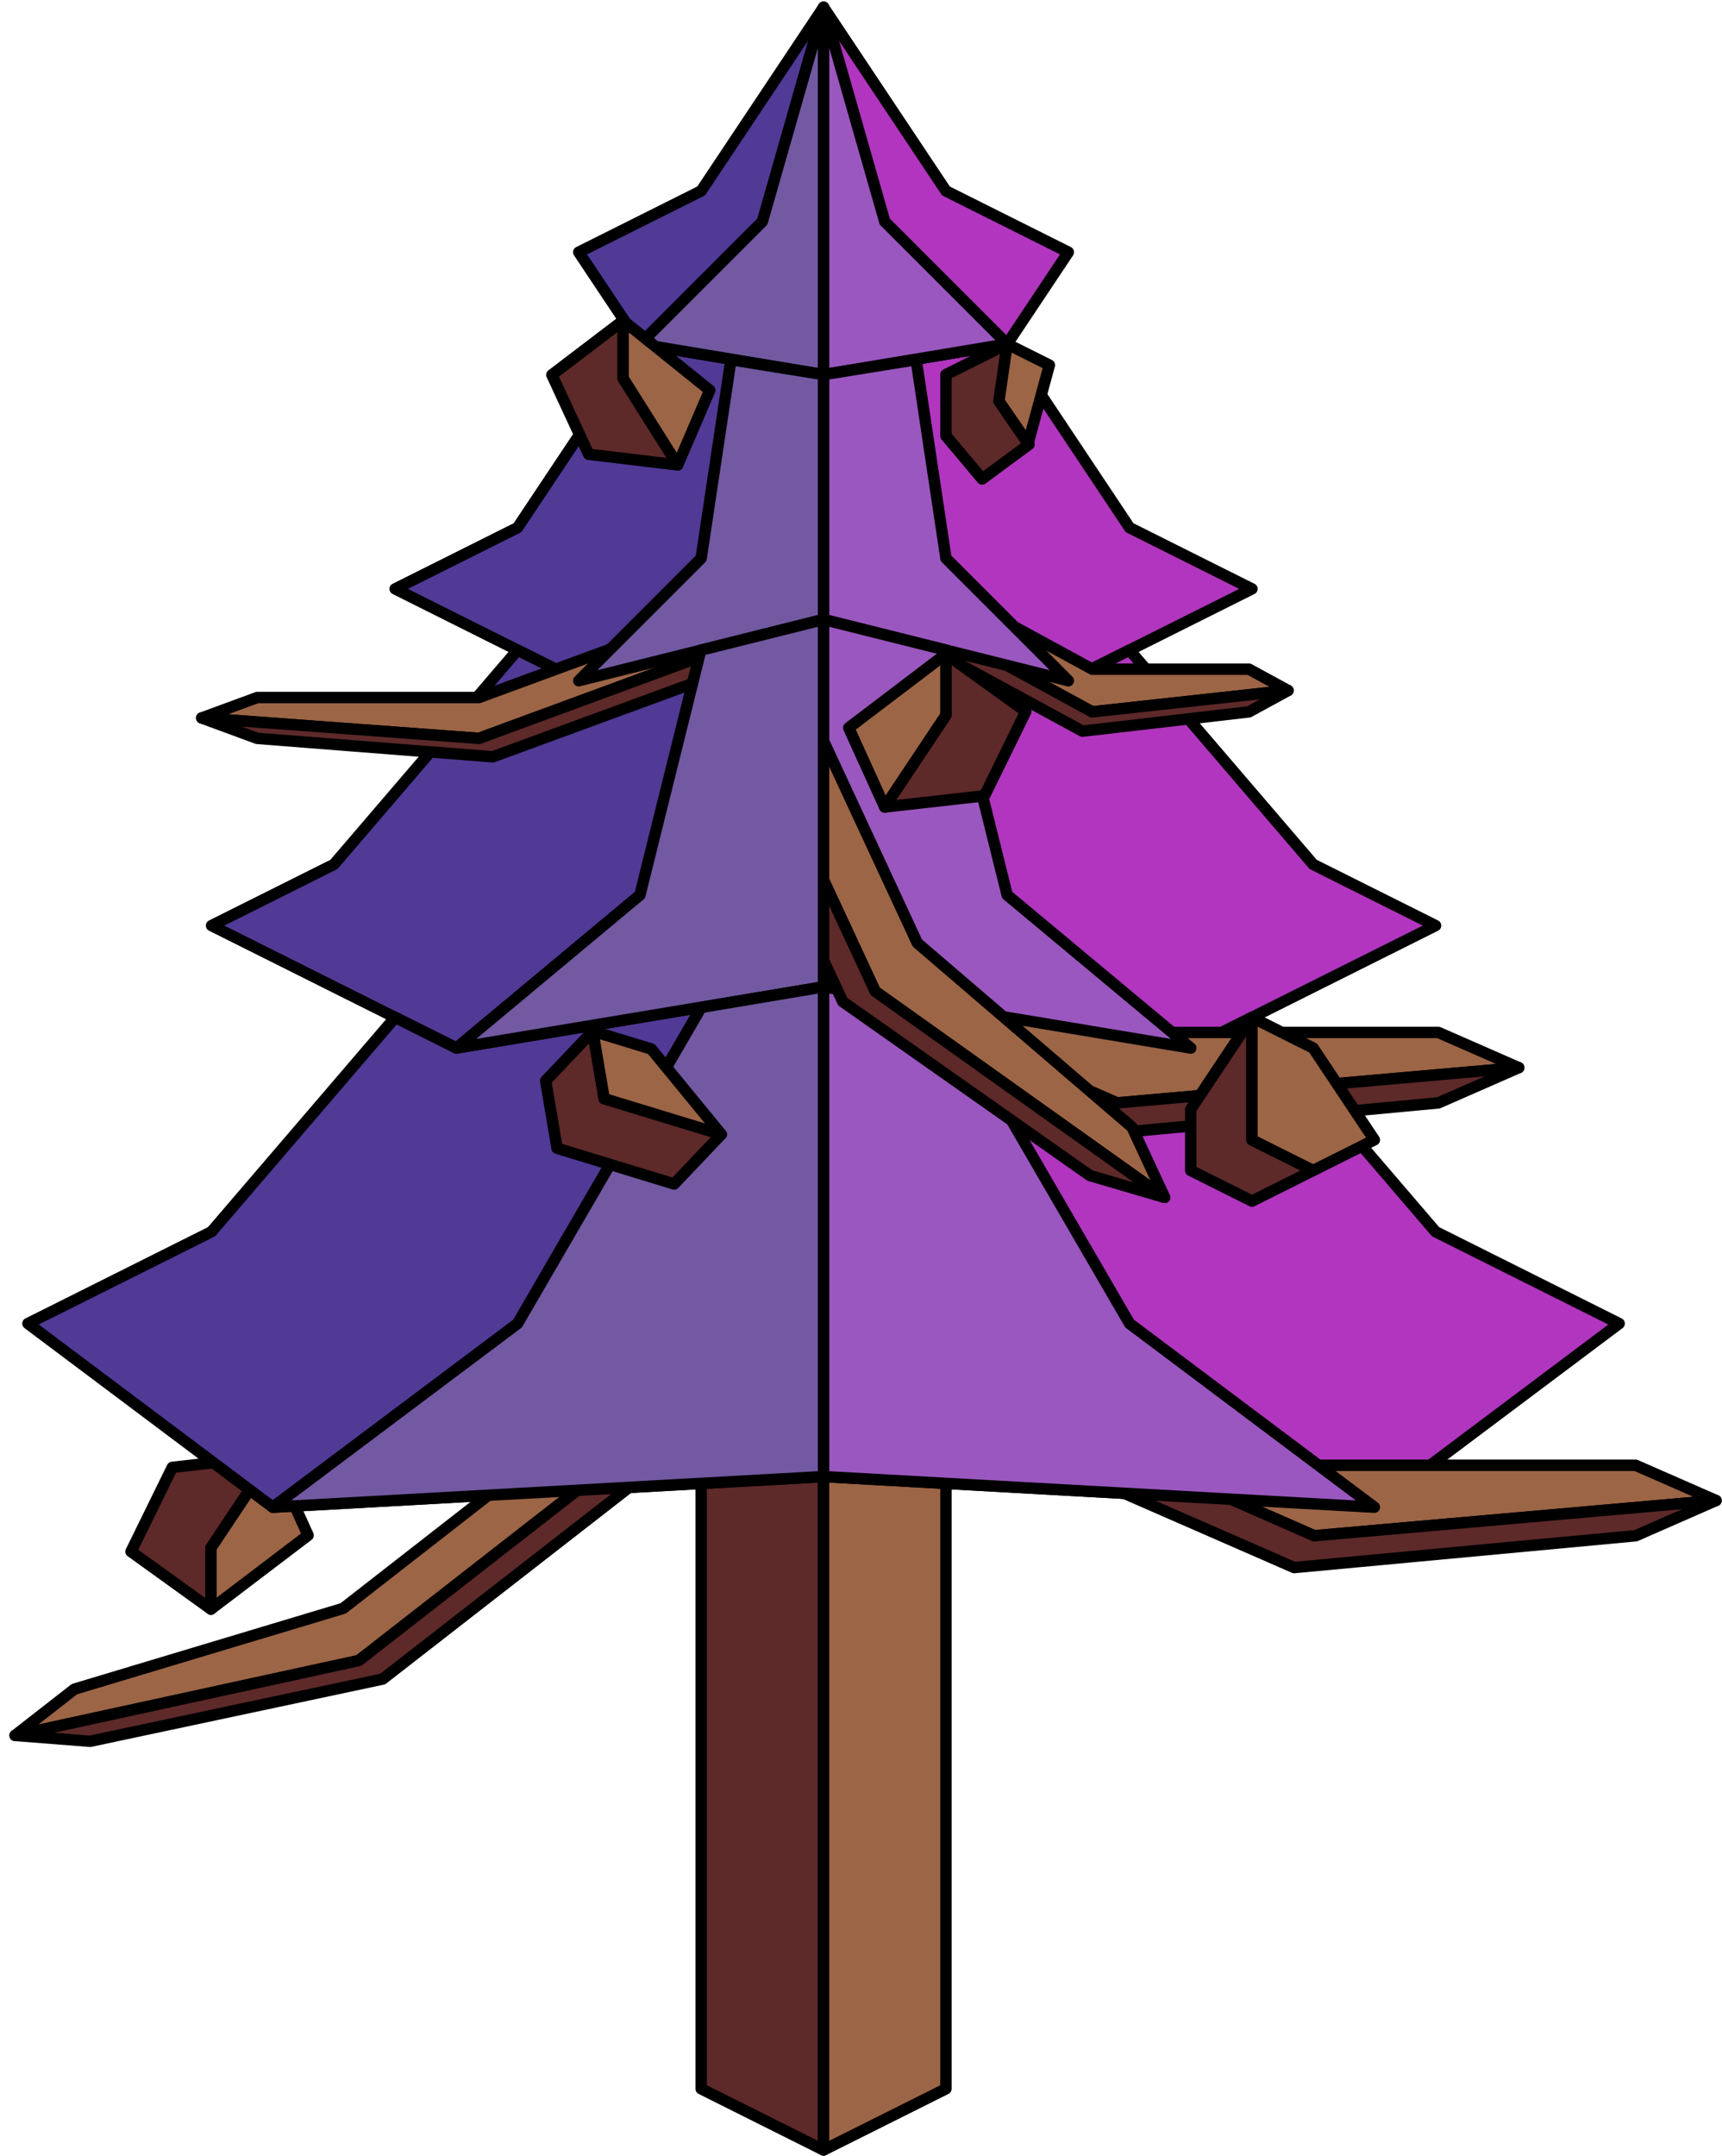 <?xml version="1.0" encoding="UTF-8" standalone="no"?><!DOCTYPE svg PUBLIC "-//W3C//DTD SVG 1.1//EN" "http://www.w3.org/Graphics/SVG/1.1/DTD/svg11.dtd"><svg width="100%" height="100%" viewBox="0 0 151 189" version="1.1" xmlns="http://www.w3.org/2000/svg" xmlns:xlink="http://www.w3.org/1999/xlink" xml:space="preserve" xmlns:serif="http://www.serif.com/" style="fill-rule:evenodd;clip-rule:evenodd;stroke-linecap:round;stroke-linejoin:round;stroke-miterlimit:1.5;"><g id="Tree_pyramid05"><g><path d="M61.483,107.97l0,75.132l10.733,5.366l0,-75.132l-10.733,-5.366Z" style="fill:#5d2929;stroke:#000;stroke-width:1px;"/><path d="M82.949,107.97l0,75.132l-10.733,5.366l0,-75.132l10.733,-5.366Z" style="fill:#9c6546;stroke:#000;stroke-width:1px;"/></g><path d="M23.864,127.638l-8.755,0.989l-3.62,7.382l7.008,5.046l0,-5.367l5.367,-8.05Z" style="fill:#5d2929;stroke:#000;stroke-width:1px;"/><path d="M23.864,127.638l3.153,6.944l-8.52,6.473l0,-5.367l5.367,-8.05Z" style="fill:#9c6546;stroke:#000;stroke-width:1px;"/><g><path d="M72.216,0.639l-10.733,16.099l-10.733,5.367l5.366,8.05l16.1,2.683l0,-32.199Z" style="fill:#513996;stroke:#000;stroke-width:1px;"/><path d="M72.216,0.639l10.733,16.099l10.733,5.367l-5.366,8.05l-16.1,2.683l0,-32.199Z" style="fill:#b135be;stroke:#000;stroke-width:1px;"/><path d="M72.216,32.838l0,21.466l-21.466,5.367l-16.1,-8.05l10.733,-5.367l10.733,-16.099l16.1,2.683Z" style="fill:#513996;stroke:#000;stroke-width:1px;"/><path d="M72.216,32.838l16.1,-2.683l10.733,16.099l10.733,5.367l-16.1,8.05l-21.466,-5.367l0,-21.466Z" style="fill:#b135be;stroke:#000;stroke-width:1px;"/><path d="M50.75,59.671l21.466,-5.367l0,32.2l-32.199,5.366l-21.467,-10.733l10.734,-5.366l16.099,-18.783l5.367,2.683Z" style="fill:#513996;stroke:#000;stroke-width:1px;"/><path d="M93.682,59.671l-21.466,-5.367l0,32.2l32.199,5.366l21.467,-10.733l-10.733,-5.366l-16.1,-18.783l-5.367,2.683Z" style="fill:#b135be;stroke:#000;stroke-width:1px;"/><path d="M72.216,86.504l0,42.932l48.299,2.683l21.466,-16.099l-16.099,-8.05l-16.1,-18.783l-5.367,2.683l-32.199,-5.366Z" style="fill:#b135be;stroke:#000;stroke-width:1px;"/><path d="M72.216,86.504l0,42.932l-48.299,2.683l-21.466,-16.099l16.099,-8.05l16.1,-18.783l5.367,2.683l32.199,-5.366Z" style="fill:#513996;stroke:#000;stroke-width:1px;"/><path d="M76.803,81.237l21.139,9.265l28.187,0l7.046,3.088l-35.233,3.088l-28.186,-12.353l7.047,-3.088Z" style="fill:#9c6546;stroke:#000;stroke-width:1px;"/><path d="M69.756,84.325l-4.109,1.801l30.533,13.342l29.949,-2.79l7.046,-3.088l-35.233,3.088l-28.186,-12.353Z" style="fill:#5d2929;stroke:#000;stroke-width:1px;"/><path d="M94.105,119.181l21.139,9.264l28.187,0l7.046,3.088l-35.233,3.089l-28.186,-12.353l7.047,-3.088Z" style="fill:#9c6546;stroke:#000;stroke-width:1px;"/><path d="M87.058,122.269l-4.109,1.801l30.533,13.341l29.949,-2.789l7.046,-3.089l-35.233,3.089l-28.186,-12.353Z" style="fill:#5d2929;stroke:#000;stroke-width:1px;"/><path d="M45.703,128.823l-15.612,12.166l-23.564,7.079l-5.204,4.056l30.141,-6.563l20.817,-16.222l-6.578,-0.516Z" style="fill:#9c6546;stroke:#000;stroke-width:1px;"/><path d="M52.281,129.339l3.835,0.3l-22.558,17.544l-25.657,5.457l-6.578,-0.516l30.141,-6.563l20.817,-16.222Z" style="fill:#5d2929;stroke:#000;stroke-width:1px;"/><path d="M56.585,55.778l-14.587,5.368l-19.448,0l-4.863,1.789l24.311,1.79l19.449,-7.158l-4.862,-1.789Z" style="fill:#9c6546;stroke:#000;stroke-width:1px;"/><path d="M85.474,53.042l10.303,5.616l13.739,0l3.434,1.871l-17.173,1.872l-13.738,-7.487l3.435,-1.872Z" style="fill:#9c6546;stroke:#000;stroke-width:1px;"/><path d="M61.447,57.567l2.835,1.044l-21.068,7.73l-20.664,-1.616l-4.863,-1.79l24.311,1.79l19.449,-7.158Z" style="fill:#5d2929;stroke:#000;stroke-width:1px;"/><path d="M82.039,54.914l-2.002,1.091l14.881,8.087l14.598,-1.691l3.434,-1.872l-17.173,1.872l-13.738,-7.487Z" style="fill:#5d2929;stroke:#000;stroke-width:1px;"/><g><path d="M72.216,0.639l5.367,18.783l10.733,10.733l-16.1,2.683l0,-32.199" style="fill:#9a57bf;stroke:#000;stroke-width:1px;"/><path d="M80.335,31.531l-8.119,1.307l0,21.466l21.466,5.367l-10.733,-10.733l-2.614,-17.407Z" style="fill:#9a57bf;stroke:#000;stroke-width:1px;"/><path d="M82.984,56.997l-10.768,-2.693l0,32.2l32.199,5.366l-16.099,-13.416l-5.332,-21.457Z" style="fill:#9a57bf;stroke:#000;stroke-width:1px;"/><path d="M82.949,88.311l-10.733,-1.807l0,42.932l48.299,2.683l-21.466,-16.099l-16.1,-27.709Z" style="fill:#9a57bf;stroke:#000;stroke-width:1px;"/></g><path d="M71.857,64.187l8.582,18.473l18.826,16.147l2.861,6.157l-25.379,-18.063l-11.443,-24.63l6.553,1.916Z" style="fill:#9c6546;stroke:#000;stroke-width:1px;"/><path d="M65.304,62.271l-3.821,-1.117l12.419,26.653l21.671,15.241l6.553,1.916l-25.379,-18.063l-11.443,-24.63Z" style="fill:#5d2929;stroke:#000;stroke-width:1px;"/><g><path d="M72.216,0.639l-5.367,18.783l-10.733,10.733l16.1,2.683l0,-32.199" style="fill:#7259a2;stroke:#000;stroke-width:1px;"/><path d="M64.098,31.531l8.118,1.307l0,21.466l-21.466,5.367l10.733,-10.733l2.615,-17.407Z" style="fill:#7259a2;stroke:#000;stroke-width:1px;"/><path d="M61.448,56.997l10.768,-2.693l0,32.2l-32.199,5.366l16.099,-13.416l5.332,-21.457Z" style="fill:#7259a2;stroke:#000;stroke-width:1px;"/><path d="M61.483,88.311l10.733,-1.807l0,42.932l-48.299,2.683l21.466,-16.099l16.1,-27.709Z" style="fill:#7259a2;stroke:#000;stroke-width:1px;"/></g></g><g><path d="M77.576,70.743l8.755,-0.989l3.619,-7.382l-7.007,-5.046l0,5.367l-5.367,8.05Z" style="fill:#5d2929;stroke:#000;stroke-width:1px;"/><path d="M77.576,70.743l-3.153,-6.944l8.52,-6.473l0,5.367l-5.367,8.05Z" style="fill:#9c6546;stroke:#000;stroke-width:1px;"/><path d="M59.427,40.755l-7.807,-0.933l-3.227,-6.961l6.248,-4.758l0,5.061l4.786,7.591Z" style="fill:#5d2929;stroke:#000;stroke-width:1px;"/><path d="M59.427,40.755l2.812,-6.548l-7.598,-6.104l0,5.061l4.786,7.591Z" style="fill:#9c6546;stroke:#000;stroke-width:1px;"/><path d="M109.782,89.187l-5.367,8.05l0,5.366l5.367,2.684l5.367,-2.684l-5.367,-2.683l0,-10.733Z" style="fill:#5d2929;stroke:#000;stroke-width:1px;"/><path d="M115.149,91.87l5.366,8.05l-5.366,2.683l-5.367,-2.683l0,-10.733l5.367,2.683" style="fill:#9c6546;stroke:#000;stroke-width:1px;"/><path d="M88.316,30.155l-5.367,2.683l0,5.367l3.174,3.779l4.107,-3.027l-2.51,-3.733l0.596,-5.069" style="fill:#5d2929;stroke:#000;stroke-width:1px;"/><path d="M88.316,30.155l3.703,1.851l-1.87,6.871l-2.557,-3.718l0.724,-5.004Z" style="fill:#9c6546;stroke:#000;stroke-width:1px;"/><path d="M47.848,94.741l1.002,5.915l10.266,3.131l4.132,-4.351l-5.133,-1.565l-5.134,-1.565l-1.001,-5.916l-4.132,4.351" style="fill:#5d2929;stroke:#000;stroke-width:1px;"/><path d="M51.98,90.39l5.133,1.565l6.135,7.481l-10.267,-3.13l-1.001,-5.916Z" style="fill:#9c6546;stroke:#000;stroke-width:1px;"/></g></g></svg>